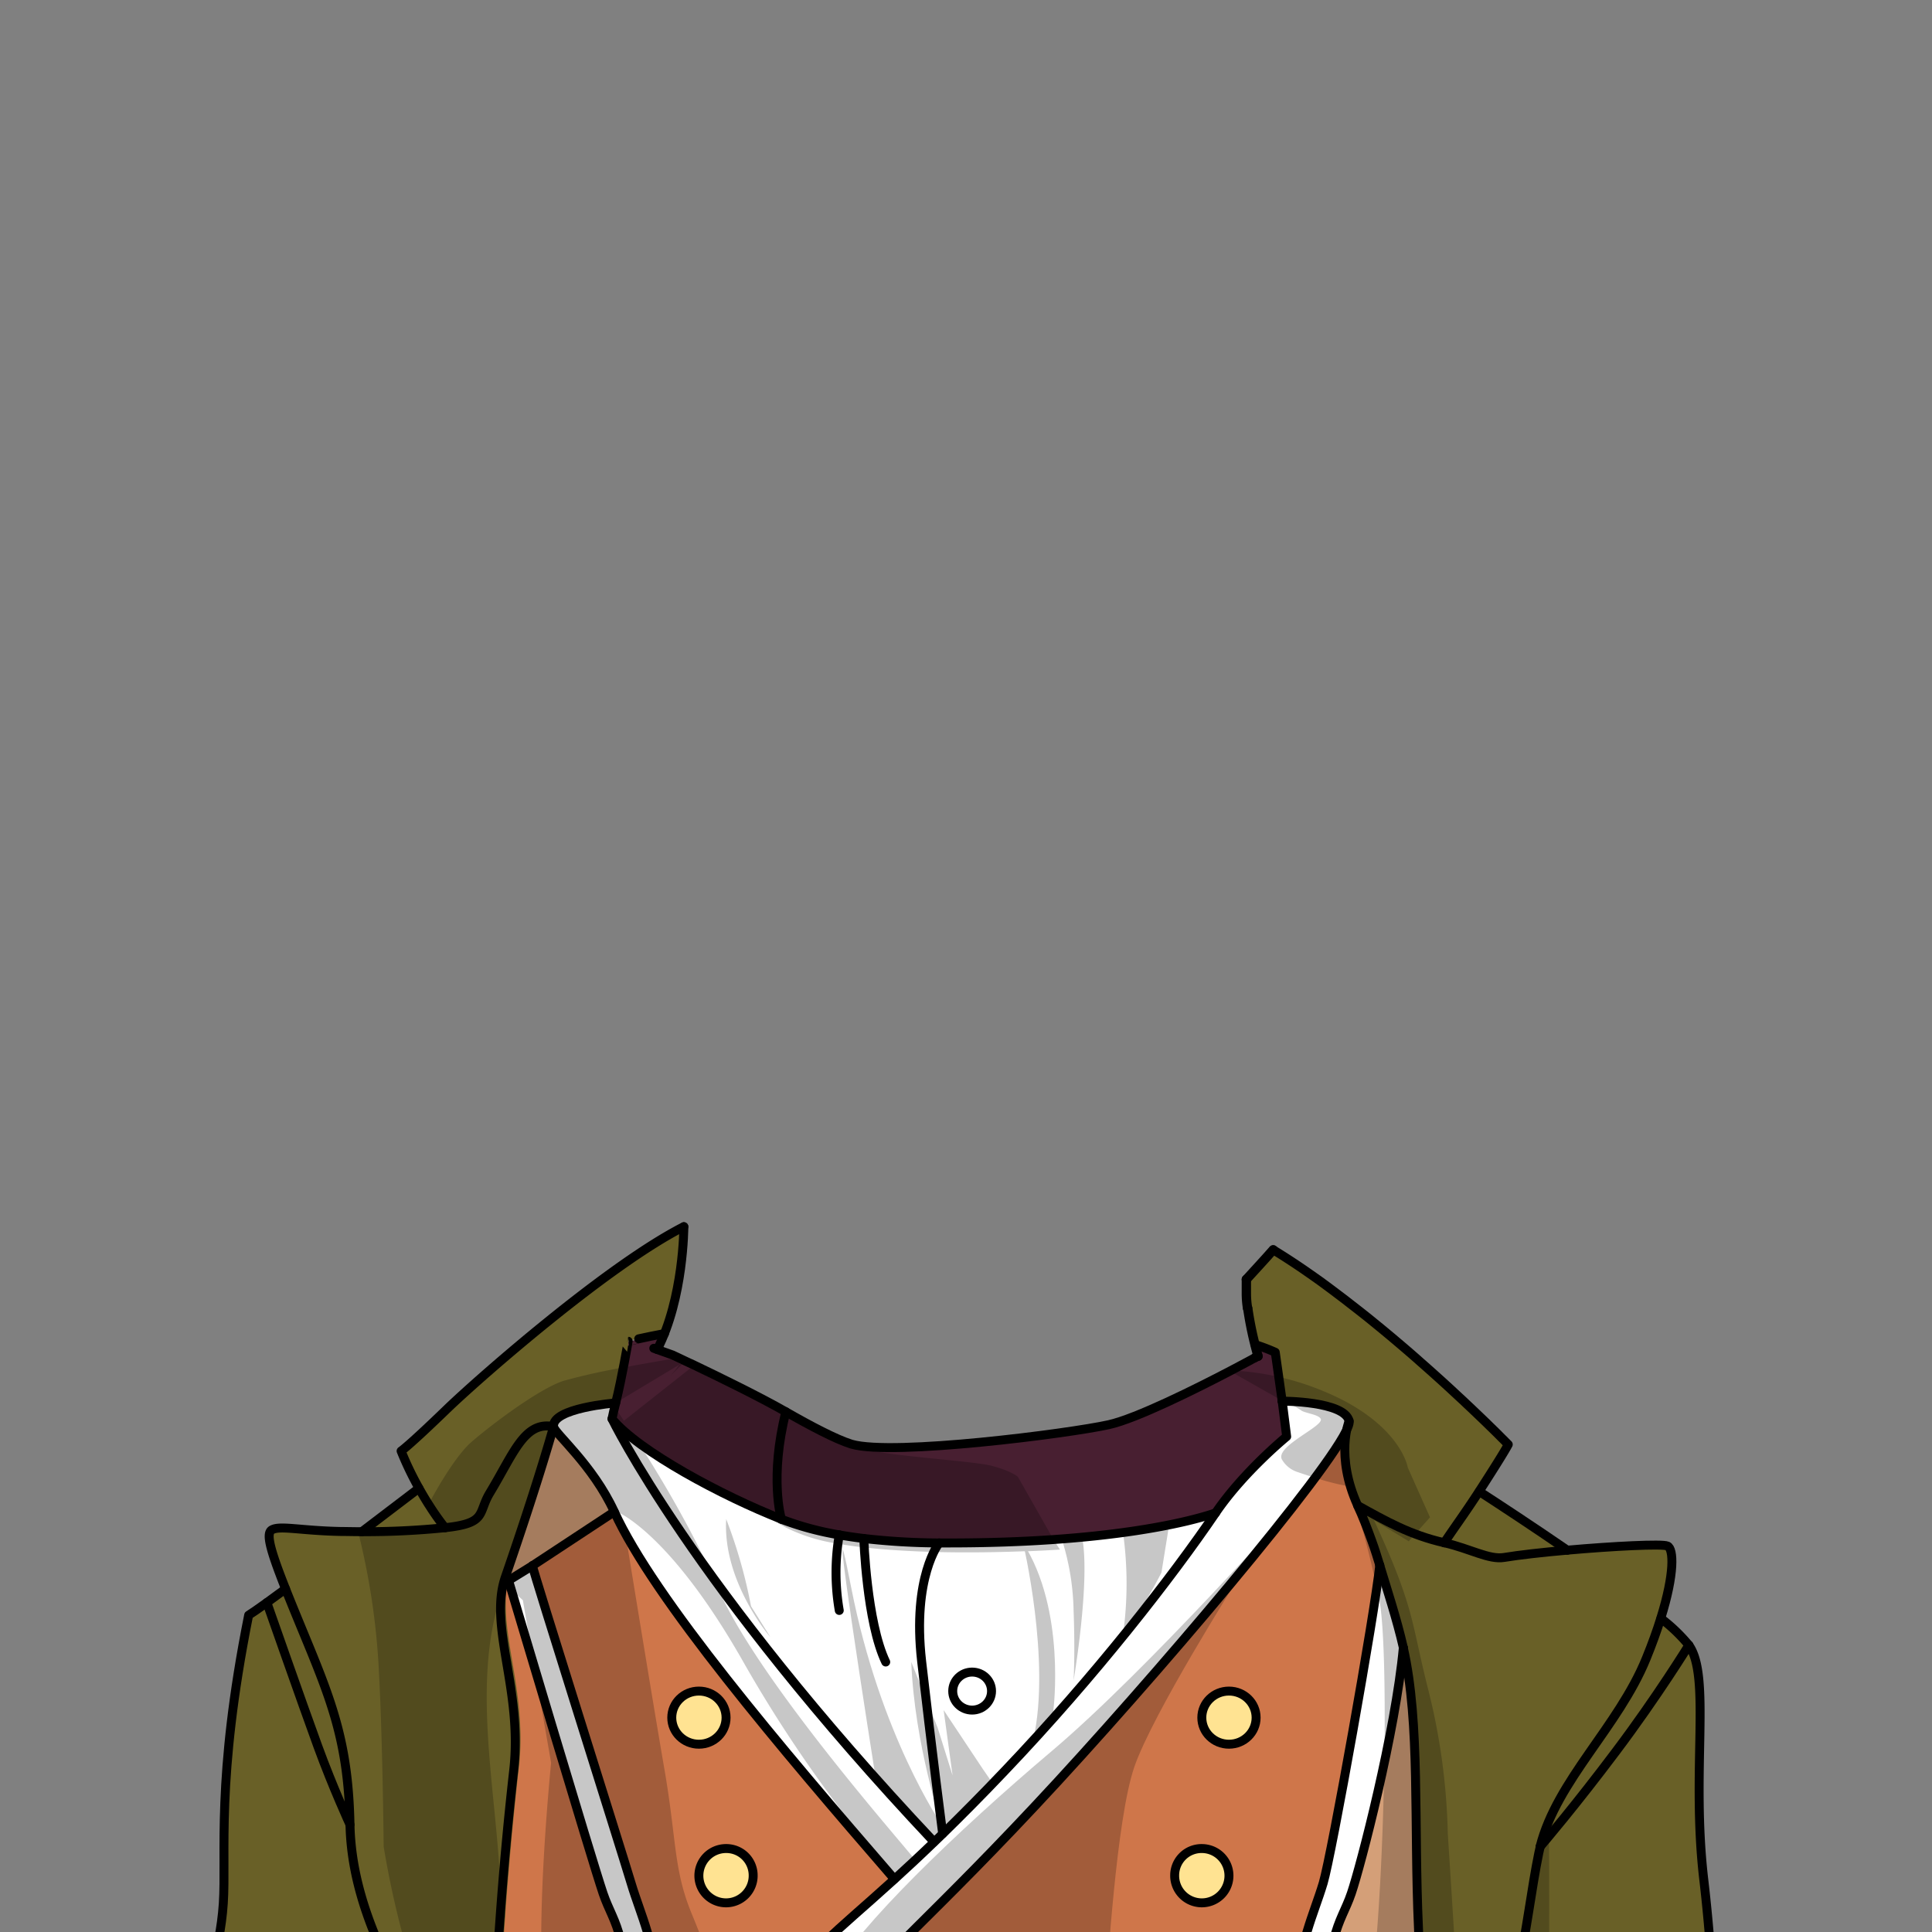 <svg xmlns="http://www.w3.org/2000/svg" viewBox="0 0 432 432">
  <rect x="0" y="0" width="432" height="432" fill="#808080" stroke="none"/>
  <defs>
    <style>.GUNDAN_CAT_OUTFIT_CAT_OUTFIT_29_cls-1{isolation:isolate;}.GUNDAN_CAT_OUTFIT_CAT_OUTFIT_29_cls-2{fill:#cf764a;}.GUNDAN_CAT_OUTFIT_CAT_OUTFIT_29_cls-3{fill:#ffe392;}.GUNDAN_CAT_OUTFIT_CAT_OUTFIT_29_cls-4{fill:#481f31;}.GUNDAN_CAT_OUTFIT_CAT_OUTFIT_29_cls-5{fill:#fff;}.GUNDAN_CAT_OUTFIT_CAT_OUTFIT_29_cls-6{fill:#d49f78;}.GUNDAN_CAT_OUTFIT_CAT_OUTFIT_29_cls-7{fill:#696027;}.GUNDAN_CAT_OUTFIT_CAT_OUTFIT_29_cls-8,.GUNDAN_CAT_OUTFIT_CAT_OUTFIT_29_cls-9{fill:none;stroke:#000;stroke-linecap:round;stroke-linejoin:round;}.GUNDAN_CAT_OUTFIT_CAT_OUTFIT_29_cls-8{stroke-width:2px;}.GUNDAN_CAT_OUTFIT_CAT_OUTFIT_29_cls-9{stroke-width:2.09px;}.GUNDAN_CAT_OUTFIT_CAT_OUTFIT_29_cls-10{opacity:0.22;mix-blend-mode:multiply;}</style>
  </defs>
  <g class="GUNDAN_CAT_OUTFIT_CAT_OUTFIT_29_cls-1">
    <g id="Outfit">
      <path class="GUNDAN_CAT_OUTFIT_CAT_OUTFIT_29_cls-2" d="M274.8,378.13a5.94,5.94,0,1,0,6.07,5.94A6,6,0,0,0,274.8,378.13Zm-6.07,35.21a6.1,6.1,0,0,0-5,2.62,5.88,5.88,0,0,0,0,6.65,6.1,6.1,0,0,0,5,2.62,5.95,5.95,0,1,0,0-11.89Zm-2,31.21a5.95,5.95,0,1,0,6.07,5.95A6,6,0,0,0,266.75,444.55Zm0,32.22a5.94,5.94,0,1,0,6.07,5.94A6,6,0,0,0,266.75,476.77Zm41-129.32c-.33-1-.66-2-1-2.93l-.3-.84c-.07-.21-.15-.41-.22-.61-.38-1-.77-2-1.17-3l-.13-.31c-.12-.31-.25-.61-.38-.91s-.23-.52-.34-.77h0l-.63-1.42c-.2-.45-.4-.89-.57-1.33-.09-.21-.17-.41-.24-.61-.15-.38-.29-.75-.41-1.12-.05-.12-.09-.25-.13-.37l-.12-.37h0c-.15-.48-.29-.95-.41-1.4a0,0,0,0,1,0,0c-.08-.29-.15-.56-.21-.84s-.09-.36-.12-.53-.09-.43-.13-.64,0-.18-.05-.26,0-.2-.05-.3l-.06-.33c0-.19-.07-.37-.09-.55l-.06-.45c0-.24-.06-.47-.08-.69,0-.05,0-.09,0-.14h0c0-.21,0-.42-.05-.63a6.56,6.56,0,0,1,0-.76c0-.38,0-.74,0-1.1,0-.19,0-.39,0-.58a2.71,2.71,0,0,1,0-.29,20.15,20.15,0,0,1,.18-2.23l0-.24a2.93,2.93,0,0,1,.05-.29,1.67,1.67,0,0,1,.05-.31l0-.11a.59.59,0,0,1,0-.13c0-.07,0-.15,0-.21a.13.13,0,0,0,0-.06v0l-.09.18a1.62,1.62,0,0,1-.1.18c-.05.12-.11.24-.18.37h0l-.21.39a1.59,1.59,0,0,0-.13.22s0,.05,0,.08c-.23.41-.5.84-.78,1.31l-.62,1-.35.54-.06.08-.35.53-.16.23-.25.38c-.07.09-.13.19-.19.28l-.16.22c-.19.3-.41.61-.64.92s-.44.63-.68,1c-.35.5-.72,1-1.1,1.53l-.38.51-.59.81c-.07.09-.13.18-.21.27-1.08,1.46-2.26,3-3.52,4.65l-.3.37,0,0h0l0,0h0l-.05.06h0l-.17.23-.09.12-.31.38c-1.64,2.12-3.42,4.36-5.3,6.7-.72.9-1.45,1.81-2.21,2.73-.42.52-.85,1-1.27,1.57-.75.93-1.52,1.86-2.31,2.81l-2,2.42-1.75,2.1c-2.55,3.06-5.2,6.2-7.91,9.37-.22.27-.45.53-.68.8-4,4.64-8,9.34-12.09,14l-1,1.18c-.46.53-.93,1.05-1.4,1.58l-.69.79-.7.78L245.87,388l-2.73,3c-2.26,2.51-4.49,4.95-6.65,7.3-28.08,30.52-42.45,41.77-43.88,46.75s-3.49,52.86-2.23,68.24l.53,3.84H292s0-1-.08-2.7c0-.43,0-.91,0-1.43,0-1.17-.07-2.57-.11-4.14l0-1.07c0-1.11-.06-2.28-.1-3.52l0-1.26c0-.43,0-.86,0-1.3,0-.66,0-1.34-.05-2-.1-3.44-.2-7.18-.3-11.06,0-.56,0-1.12-.05-1.68-.46-17.42-.94-36.87-.94-42a43.29,43.29,0,0,1,1.42-10.79c.19-.76.4-1.5.62-2.23.58-1.95,1.22-3.8,1.85-5.61l.47-1.35c.47-1.34.91-2.65,1.31-4,.05-.17.11-.39.17-.63a.29.29,0,0,1,0-.09c.07-.28.16-.62.24-1l.06-.26c.07-.3.15-.62.22-1s.12-.52.18-.8.09-.42.13-.64.12-.55.18-.84c.27-1.26.56-2.69.87-4.26.11-.53.21-1.07.32-1.62.14-.74.29-1.51.45-2.29.3-1.58.61-3.25.93-5,.57-3,1.17-6.29,1.78-9.64.05-.24.1-.49.14-.73.07-.42.14-.84.22-1.27s.11-.6.16-.9c.27-1.45.52-2.92.79-4.39.46-2.59.91-5.19,1.36-7.74l.42-2.45c.49-2.85,1-5.62,1.39-8.24.15-.87.29-1.73.43-2.56.05-.31.1-.62.14-.93.23-1.37.44-2.68.63-3.92.06-.33.11-.66.16-1s.14-.9.2-1.33.11-.74.16-1.09c0-.14.05-.28.07-.41.06-.39.11-.77.17-1.13.08-.59.16-1.14.23-1.67,0-.17,0-.34.07-.51s0-.07,0-.1a1.13,1.13,0,0,0,0-.18q0-.37.09-.72c.09-.68.16-1.28.21-1.79C308.26,349.12,308,348.26,307.73,347.45Zm-6.05-29.72s-.06.16-.15.46a1.14,1.14,0,0,0-.07.22,11.35,11.35,0,0,0-.31,1.25.3.3,0,0,0,.06-.11c.05-.11.1-.21.13-.3s.08-.19.11-.28a1.34,1.34,0,0,1,.07-.18c0-.08.05-.15.07-.22a1.81,1.81,0,0,0,.08-.34A1.21,1.21,0,0,0,301.68,317.73Z" />
      <path class="GUNDAN_CAT_OUTFIT_CAT_OUTFIT_29_cls-2" d="M164.33,444.55a4.58,4.58,0,0,0-.53,0h-.15a5.58,5.58,0,0,0-.59.09l-.38.1a2.78,2.78,0,0,0-.51.17l-.47.2-.34.17h0l0,0-.36.21a4.54,4.54,0,0,0-.5.36l-.22.2a1.9,1.9,0,0,0-.21.19,1.17,1.17,0,0,0-.19.2c-.09.09-.17.19-.26.29a4.19,4.19,0,0,0-.49.7,2.91,2.91,0,0,0-.17.3,2.4,2.4,0,0,0-.11.23c0,.08-.07.16-.1.23a.31.31,0,0,0-.05.12,2,2,0,0,0-.1.26.56.56,0,0,0,0,.12c0,.11-.06.22-.08.33s0,.11,0,.16l0,.17s0,.07,0,.11a.37.37,0,0,0,0,.11,2.91,2.91,0,0,0,0,.31,5.25,5.25,0,0,0,0,.56,5.85,5.85,0,0,0,1,3.32,6.1,6.1,0,0,0,5,2.62,2.36,2.36,0,0,0,.38,0h0l.4,0a4.62,4.62,0,0,0,.84-.16,4.11,4.11,0,0,0,.46-.15,4,4,0,0,0,.48-.19l.1-.05c.14-.06.28-.14.41-.21a6,6,0,0,0,2-1.85l.06-.08a4.23,4.23,0,0,0,.25-.42,1.09,1.09,0,0,0,.08-.15c0-.07.07-.15.11-.23l0-.08a5.2,5.2,0,0,0,.21-.55c.05-.16.1-.34.14-.51s.07-.41.09-.61a4.49,4.49,0,0,0,0-.64A6,6,0,0,0,164.33,444.55Zm6,37.57a3.65,3.65,0,0,0-.07-.46,1.7,1.7,0,0,0,0-.22,0,0,0,0,0,0,0c0-.12-.06-.25-.09-.37l0-.08s0-.08,0-.12c-.08-.22-.17-.44-.26-.64l0,0a5.76,5.76,0,0,0-.33-.6l-.19-.29a.44.44,0,0,0-.07-.08h0a.17.17,0,0,0-.07-.08,3.25,3.25,0,0,0-.23-.29,5.18,5.18,0,0,0-.84-.78l-.35-.26h0a3.82,3.82,0,0,0-.48-.29h0a5.12,5.12,0,0,0-.53-.25,5.31,5.31,0,0,0-.56-.2,5,5,0,0,0-.69-.17l-.32-.05a6.84,6.84,0,0,0-.79-.05,6.1,6.1,0,0,0-5,2.62,5.87,5.87,0,0,0,0,6.64,6.1,6.1,0,0,0,5,2.62,4.93,4.93,0,0,0,.55,0l.19,0a1.88,1.88,0,0,0,.33-.05l.23,0,.43-.11.11,0,.52-.19a5.87,5.87,0,0,0,1-.55h0l.46-.34c.15-.12.29-.25.43-.38s.21-.21.31-.33l.11-.13.26-.33q.18-.25.33-.51l.14-.27.1-.2a.36.36,0,0,1,0-.09,5.75,5.75,0,0,0,.33-1l.06-.29a1.45,1.45,0,0,0,0-.29,5.63,5.63,0,0,0,0-.59,1.09,1.09,0,0,0,0-.18A5.83,5.83,0,0,0,170.37,482.12Zm-8-68.78a5.95,5.95,0,1,0,6.07,5.94A6,6,0,0,0,162.35,413.34Zm0-29.79s0,0,0,0l0-.23a2.5,2.5,0,0,0-.06-.38c0-.1,0-.19-.07-.29s0-.19-.08-.29a2.34,2.34,0,0,0-.09-.24,1.75,1.75,0,0,0-.12-.32c-.06-.14-.13-.28-.2-.42l0-.1a4.94,4.94,0,0,0-.3-.49,3.64,3.64,0,0,0-.35-.45,5.36,5.36,0,0,0-.4-.43c-.14-.13-.28-.26-.43-.38a5.09,5.09,0,0,0-.47-.34,4.94,4.94,0,0,0-.49-.3,4.45,4.45,0,0,0-.54-.25,4.09,4.09,0,0,0-.49-.18c-.23-.07-.46-.13-.7-.18s-.27-.05-.41-.06a6.33,6.33,0,0,0-.76-.05,6.1,6.1,0,0,0-5,2.62,5.85,5.85,0,0,0-1,3.32,6.08,6.08,0,0,0,0,.61c0,.18.05.37.08.55,0,0,0,0,0,.08a1.6,1.6,0,0,0,.05.21l.06.21a1,1,0,0,0,.08.25,1.09,1.09,0,0,0,.1.25,2.88,2.88,0,0,0,.13.31,4.18,4.18,0,0,0,.38.68,2.82,2.82,0,0,0,.21.31,4.85,4.85,0,0,0,.63.74,5.92,5.92,0,0,0,.9.72,3.58,3.58,0,0,0,.42.25,3.45,3.45,0,0,0,.61.3,2.09,2.09,0,0,0,.35.13l.15,0a1.58,1.58,0,0,0,.31.09.61.61,0,0,0,.18.05l.18,0a5.79,5.79,0,0,0,1.19.12,6.13,6.13,0,0,0,4.29-1.74,5.84,5.84,0,0,0,1.78-4.2A4.53,4.53,0,0,0,162.32,383.55Zm37.43,36.37-.22-.26-.21-.24c-3.78-4.36-7.61-8.8-11.42-13.26-2-2.34-4-4.69-6-7-.42-.49-.84-1-1.25-1.48q-2.37-2.79-4.68-5.58c-2.93-3.52-5.8-7-8.57-10.46q-1.4-1.73-2.75-3.43l-.06-.07,0,0-1.35-1.7c-.9-1.13-1.79-2.26-2.65-3.38l-.26-.33c-.7-.89-1.38-1.78-2.05-2.65l-1.5-2-1.23-1.63c-.41-.54-.81-1.07-1.2-1.61-.64-.85-1.26-1.7-1.87-2.54-.31-.41-.61-.83-.91-1.25l-.88-1.24-.39-.53c-.46-.64-.91-1.28-1.35-1.91l-.64-.95c-.23-.32-.45-.64-.66-.95s-.44-.63-.64-.94-.39-.57-.57-.85l-.71-1.05c-.51-.77-1-1.53-1.48-2.28-.34-.53-.67-1.05-1-1.57s-.65-1.05-1-1.57-.63-1-.92-1.54c-.89-1.51-1.7-3-2.43-4.38h0v0l-.41-.79c-.13-.27-.27-.54-.4-.8l-.39-.8-.36-.78h0l-18.26,12h0c0,.17.57,2,1.48,5,.09.28.18.58.27.88.48,1.52,1,3.3,1.63,5.26.12.4.25.8.37,1.21s.26.82.39,1.24.26.85.4,1.29.28.87.41,1.32.29.9.43,1.36c.21.69.43,1.39.65,2.1l.45,1.44.92,2.95c.24.75.47,1.5.71,2.26s.47,1.53.72,2.31.49,1.55.73,2.33c.57,1.82,1.15,3.66,1.72,5.5.25.78.5,1.57.74,2.35.17.53.33,1.05.49,1.57.25.78.49,1.56.73,2.33l.24.77c.25.78.49,1.54.72,2.3l.24.76c.16.5.31,1,.47,1.5l1.8,5.76c.15.46.29.91.43,1.36l.21.67c.14.45.28.88.41,1.32.94,3,1.78,5.71,2.48,7.94.25.8.48,1.54.68,2.2.09.27.17.53.24.77s.07.25.11.36c.15.47.28.89.39,1.27.06.18.11.36.16.52a1.55,1.55,0,0,0,.07.23l.18.58c.26.87.54,1.75.84,2.63l.92,2.68c.48,1.36,1,2.74,1.41,4.17a46.21,46.21,0,0,1,2.5,14.46c0,9.79-1.79,72.17-1.79,72.17h33.3s0-.14,0-.42l.07-3.42s0-2.92,0-7.58h0c0-5.63,0-13.79,0-22.41,0-2.2,0-4.44,0-6.67,0-6.09.1-12.15.21-17.47,0-.85,0-1.67.06-2.48,0-1.25.06-2.46.1-3.6l0-.78c0-.25,0-.49,0-.73,0-.6,0-1.19.07-1.75l0-.76q0-.58.06-1.14c0-.18,0-.36,0-.54s0-.52.05-.77c.06-.93.12-1.75.19-2.44,0-.19,0-.37.06-.53s.06-.5.09-.71c1-6.62,6.32-9.83,20.6-22.81h0A2.61,2.61,0,0,1,199.75,419.92Z" />
      <path class="GUNDAN_CAT_OUTFIT_CAT_OUTFIT_29_cls-3" d="M274.8,378.13a5.94,5.94,0,1,0,6.06,5.94A6,6,0,0,0,274.8,378.13Z" />
      <path class="GUNDAN_CAT_OUTFIT_CAT_OUTFIT_29_cls-3" d="M268.73,413.34a5.95,5.95,0,1,0,6.07,5.94A6,6,0,0,0,268.73,413.34Z" />
      <path class="GUNDAN_CAT_OUTFIT_CAT_OUTFIT_29_cls-3" d="M168.41,419.28a6.07,6.07,0,1,0-6.06,6A6,6,0,0,0,168.41,419.28Z" />
      <ellipse class="GUNDAN_CAT_OUTFIT_CAT_OUTFIT_29_cls-3" cx="156.28" cy="384.07" rx="6.07" ry="5.94" />
      <ellipse class="GUNDAN_CAT_OUTFIT_CAT_OUTFIT_29_cls-3" cx="217.37" cy="378.13" rx="4.34" ry="4.25" />
      <path class="GUNDAN_CAT_OUTFIT_CAT_OUTFIT_29_cls-4" d="M287.68,321.22s-9.62,7.85-15.88,17.07l-1,.34-.6.18-.15.05-.66.19c-2,.58-4.6,1.24-7.94,1.91-.73.15-1.48.3-2.28.44l-1.21.22c-1.23.22-2.55.44-3.94.65l-1.07.16-1.82.25-1.05.14L249,343l-.89.11-1.33.16c-1.52.17-3.11.34-4.77.5h0l-4.28.36-2,.14h0c-1.1.08-2.22.16-3.38.22l-1.75.1-1.8.09-2.75.11c-.88,0-1.77.07-2.68.09l-2.53.07c-2.07,0-4.23.08-6.44.09H210a153.36,153.36,0,0,1-16.86-1q-2.9-.35-5.49-.81a67.77,67.77,0,0,1-12.94-3.5h0c-1.66-.65-3.42-1.39-5.24-2.18l-1.25-.56c-.52-.23-1-.46-1.55-.71s-.79-.36-1.18-.55c-.9-.42-1.81-.85-2.71-1.3l-.07,0c-3.72-1.82-7.46-3.82-10.94-5.86l-1.14-.68c-.95-.56-1.87-1.13-2.77-1.7l0,0-1.06-.69-1.16-.77c-.38-.26-.76-.51-1.12-.77l-1.07-.77-.73-.54c-.28-.2-.55-.4-.8-.61l-.06-.05c-.78-.59-1.49-1.18-2.16-1.77l-.17-.15c-.48-.43-.92-.84-1.33-1.25a1.14,1.14,0,0,0-.11-.11q-.28-.28-.54-.57l-.15-.16c-.13-.14-.24-.28-.36-.42s-.12-.13-.17-.2c0-.24.1-.49.16-.76.12-.54.26-1.15.41-1.8.08-.32.17-.66.25-1,.39-1.54.77-3.26,1.12-4.95l.21-1,.18-.92.21-1c.1-.57.2-1.12.3-1.64l.09-.49c.07-.32.12-.62.18-.91s0-.29.07-.42c.27-1.48.43-2.44.43-2.44.32-.08,2.62-.65,6.9-1.46,0,.12-.08.24-.13.36-.37,1-.72,1.93-1,2.68l4.2,1.5,1.34.63h0c2.28-.39,2.33,1.11,2.33,1.11l-.82-.39,2,.93.27-.21,4,2.14,10.4,5.1s14,7.77,20.53,10.65c9.24,2.64,48.62-2.41,57.46-4.38,6.21-1.38,19.57-8.06,27.11-12l-.23-.14h.48c3.17-1.66,5.25-2.8,5.25-2.8l.91.1c-.31-1.09-.58-2.12-.82-3.09.89.29,1.65.56,2.26.8l.52.19,1.42.58.09,0,.24.11.78,5.51.77,5.42Z" />
      <path class="GUNDAN_CAT_OUTFIT_CAT_OUTFIT_29_cls-5" d="M217.37,373.88a4.25,4.25,0,1,0,4.34,4.25A4.29,4.29,0,0,0,217.37,373.88Zm53.42-35.25c-.16.05-.34.11-.51.15-.5.16-1.06.32-1.67.49l-.05,0-.23.06h0l-.24.07-1,.26-.17.05h0l-1,.24-.06,0-.47.11-.23,0-.25.06c-.39.09-.79.19-1.21.27a.59.59,0,0,1-.19,0l-.38.08c-.45.1-.91.2-1.4.29a1.67,1.67,0,0,1-.29.06c-.72.15-1.48.3-2.28.44l-1.2.22c-.93.16-1.9.33-2.92.49l-.23,0-.8.13c-.93.14-1.89.28-2.88.41-1.19.16-2.42.32-3.7.47l-.64.08c-1.53.17-3.13.34-4.8.5h0c-1.38.12-2.81.25-4.29.36l-2,.14h0c-1.1.08-2.23.16-3.38.22l-1.76.1-1.8.09-1,0-1,0-2.06.08-1.35,0-2.54.07-.94,0-1,0h-.62L216,345h-6a153.36,153.36,0,0,1-16.86-1q-2.9-.35-5.49-.81l-1.87-.35-1.79-.38a62.44,62.44,0,0,1-9.28-2.77h0l-.73-.29-.52-.21h0l-.18-.08c-1.08-.43-2.19-.9-3.33-1.4-.56-.24-1.13-.49-1.7-.76h0c-1.75-.78-3.54-1.62-5.34-2.5l-.11-.06-.07,0c-2.79-1.37-5.59-2.83-8.28-4.34l-.42-.24c-1.16-.64-2.29-1.3-3.38-2l-.15-.09-.77-.47a.57.57,0,0,1-.13-.08,3.87,3.87,0,0,1-.34-.21h0l-.17-.11h0c-.2-.12-.4-.24-.59-.37l0,0h0l-.43-.27-.06,0-.05,0,0,0c-.68-.43-1.33-.86-2-1.29l-.13-.09-.12-.08-.11-.08-.21-.14-.15-.1-.42-.29q-1.06-.74-2-1.47h0l-.4-.29a2.11,2.11,0,0,1-.23-.19L142,322l-.12-.1-.07-.05,0,0h0c-.54-.42-1.05-.83-1.53-1.24l-.36-.32-.05,0-.1-.08-.17-.15-.69-.63-.11-.11-.13-.13h0l-.39-.38-.07-.07,0,0-.27-.29h0l-.13-.13-.08-.09-.05,0-.14-.16-.12-.13-.05-.06,0,0-.18-.21a1.34,1.34,0,0,1-.11-.14s0,0,0,0l.15.32,0,.09.12.24.06.12.09.18.29.56,0,0c.07.15.16.3.25.47l.61,1.13,0,.05.34.6c0,.11.11.21.17.32l.19.33h0l.38.69c.15.24.29.49.43.75l.2.34.43.76.1.16.22.38.52.89c.4.69.84,1.42,1.31,2.19l1.12,1.86c.91,1.47,1.91,3.07,3,4.78l.21.32c.34.54.7,1.09,1.06,1.65l.19.27c1.12,1.73,2.33,3.56,3.65,5.49l2.7,3.93.15.21,1,1.44c.66.93,1.32,1.87,2,2.84l.73,1,.75,1s0,0,0,0h0c1.08,1.49,2.21,3,3.38,4.62.13.16.25.33.38.5l1.32,1.77.65.85c.21.28.43.58.66.87l1.12,1.47,1,1.23q3.49,4.56,7.48,9.49l2,2.47,2.12,2.58,2.15,2.59.49.6,1.09,1.29,1.42,1.68,1.45,1.71.29.33q1.88,2.2,3.86,4.49l.2.22,2,2.23,1.36,1.55,3.08,3.46L198,400q1.44,1.61,2.92,3.22c.48.54,1,1.08,1.49,1.63l1.51,1.64,1.22,1.32c.81.88,1.64,1.77,2.48,2.66l1.26,1.34,1.25-1.2.66-.64c1.54-1.49,3.14-3.07,4.82-4.75,1.12-1.12,2.26-2.28,3.44-3.48l3.22-3.31,2.32-2.42c2.25-2.36,4.47-4.74,6.64-7.11l.72-.79c1.63-1.79,3.24-3.58,4.81-5.36l.38-.43c2.93-3.31,5.76-6.61,8.47-9.84l1.16-1.39q2-2.37,3.85-4.67l.64-.78.89-1.11,1.5-1.87q2.84-3.56,5.42-6.91l.24-.31,0-.05.88-1.15,1.71-2.25.89-1.18c2.34-3.14,4.48-6.09,6.4-8.82l.68-1,1.42-2.07,0,0,.46-.68Z" />
      <path class="GUNDAN_CAT_OUTFIT_CAT_OUTFIT_29_cls-5" d="M286.7,313.3l1,7.92s-9.62,7.85-15.89,17.07c-9.67,14.25-27,36.54-47.2,57.75-5.13,5.37-9.71,10-13.8,14l-1.91,1.84c-54.11-57.41-72-94.58-72-94.58.18-.95.47-2.19.82-3.56,0,0-14.36,1.12-13.89,5.31.16,1.44,8.75,8.5,13.57,19,8.9,19.44,37.11,52.68,62.62,82.14-14.28,13-19.61,16.19-20.6,22.81-1.44,9.55-1,70.37-1,70.37l-.09,3.84h12.58l-.53-3.84c-1.26-15.38.79-63.26,2.22-68.24s15.81-16.23,43.89-46.75,66.26-76.18,65.18-80.64S286.7,313.3,286.7,313.3Z" />
      <path class="GUNDAN_CAT_OUTFIT_CAT_OUTFIT_29_cls-5" d="M308.52,350c-1.13,10.78-10.77,64.81-12.65,71.07-2.1,7-5.67,14.15-5.67,23.94S292,517.2,292,517.2h6.43s-.35-31.45-1.43-58.36,2.68-28.14,5.18-35.48c2.09-6.13,9.89-36.12,11.63-54.94h0C312.37,362.12,309.89,354.59,308.52,350Z" />
      <path class="GUNDAN_CAT_OUTFIT_CAT_OUTFIT_29_cls-5" d="M119.08,350.08l-5.37,3.32s18.64,62.62,21.15,70,6.24,8.56,5.18,35.48-1.43,58.36-1.43,58.36H145s1.79-62.38,1.79-72.17-3.58-16.95-5.67-23.94S119.2,351.12,119.08,350.08Z" />
      <path class="GUNDAN_CAT_OUTFIT_CAT_OUTFIT_29_cls-6" d="M137.35,338l-18.27,12h0l-5.37,3.32-.7-.8c7.82-22.54,10.77-33.59,10.77-33.59C123.94,320.45,132.53,327.51,137.35,338Z" />
      <path class="GUNDAN_CAT_OUTFIT_CAT_OUTFIT_29_cls-6" d="M317.18,431.22c-1.08-23.63.43-45.92-3.39-62.8-1.74,18.82-9.54,48.81-11.63,54.94-2.5,7.34-6.25,8.56-5.18,35.48s1.43,58.36,1.43,58.36h15V510C310.52,490.18,318.84,467.57,317.18,431.22Z" />
      <path class="GUNDAN_CAT_OUTFIT_CAT_OUTFIT_29_cls-2" d="M113.71,353.4l-.7-.8c-3.83,11,3.89,25.24,1.86,43.21-5.47,48.38-5.93,92-3.81,113.11.63,4.36,1,7.12,1,7.12v1.16h26.6s.35-31.45,1.43-58.36-2.69-28.14-5.18-35.48S113.71,353.4,113.71,353.4Z" />
      <path class="GUNDAN_CAT_OUTFIT_CAT_OUTFIT_29_cls-7" d="M152.94,274.71q.06,1.56,0,3s0,0,0,.06c0,.5-.06,1-.1,1.46a37.13,37.13,0,0,1-.64,4.34c0,.18-.09.36-.13.54l0,.1c-.35,1.56-.77,3.09-1.27,4.61a.07.07,0,0,0,0,0l-.89,2.61a0,0,0,0,0,0,0c-.28.76-.05,1.66-.34,2.44-.21.58-.17.85-.39,1.44s-.13,1.29-.34,1.9c0,0-.07.51-.08.54-.08.22-1.16.05-1.24.28s-.06.2-.1.3h0l-1.19.23-.39.08-.73.14-.45.09-.84.18-1.08.23-.91.2-.32.07-.38.09-.14,0h0l-.05,0-.14,0-.25.06a.16.16,0,0,1,0,0,.11.11,0,0,1,0,.05c0,.07,0,.19-.05.34s0,.08,0,.12a.43.43,0,0,0,0,.11l0,.15c0,.13,0,.27-.07.42s0,.08,0,.12a.24.24,0,0,1,0,.08.08.08,0,0,1,0,0v.05a.54.54,0,0,1,0,.1.17.17,0,0,1,0,.07q0,.17-.06.36s0,.07,0,.1a2.5,2.5,0,0,0-.05.29c0,.12-.05.25-.07.38s0,.15,0,.23l-.06.34c0,.06,0,.12,0,.18a4.63,4.63,0,0,1-.09.49.13.13,0,0,1,0,.06.59.59,0,0,0,0,.14h0a.68.68,0,0,1,0,.19,2,2,0,0,0,0,.24c-.07.37-.14.74-.22,1.13a.19.19,0,0,0,0,.08,1.84,1.84,0,0,0,0,.25,2.38,2.38,0,0,0-.05.26c0,.17-.08.35-.11.52s-.13.61-.18.92-.14.66-.2,1c-.11.52-.22,1-.34,1.56s-.18.78-.26,1.16c-.18.77-.35,1.52-.53,2.23h-.17l-.23,0-.51.05-.24,0h0l-.48.05-.18,0h-.1l-.27,0-.4.05-.62.08-.23,0-.35.05-.36,0-.16,0-1.11.2c-.46.08-.93.17-1.4.28h0l-1.39.34h0l-.21.06h-.11a1.81,1.81,0,0,1-.31.09l-.33.11-.59.18-.17.06h0a.81.81,0,0,0-.25.08,11.29,11.29,0,0,0-1.21.5l-.36.18h0l-.42.24-.32.2-.08.06-.29.23a3.47,3.47,0,0,0-.61.68,2.44,2.44,0,0,0-.14.28l0,0a1.6,1.6,0,0,0-.1.31h0a1.27,1.27,0,0,0,0,.34h0a1.34,1.34,0,0,0,0,.2h0s0,0,0,.06a.13.13,0,0,1,0,.06s0,0,0,0,0,.11,0,.19,0,.19-.09.31,0,.15-.07.24-.09.35-.15.56l-.09.3,0,.1c0,.11-.06.23-.1.35s0,0,0,0l-.09.31c-.07.22-.14.47-.21.73-.13.44-.27.91-.43,1.43,0,.05,0,.1,0,.16-.13.43-.27.9-.41,1.39-.67,2.2-1.53,5-2.61,8.34,0,.09-.05.18-.09.27l-.15.48c0,.16-.09.33-.15.49q-1.2,3.71-2.73,8.29c-.17.52-.35,1-.53,1.57l-.17.51-1.11,3.28a.05.05,0,0,0,0,0c-.13.37-.25.74-.38,1.12-.06.16-.12.33-.17.49s-.09.27-.14.4l-.09.27s0,0,0,.06a.42.42,0,0,1,0,.1l-.27.77c-.11.29-.21.58-.31.88s-.17.51-.24.77a.16.16,0,0,0,0,.09,17.65,17.65,0,0,0-.49,2.18h0s0,0,0,.05,0,.28-.07.42,0,0,0,.06,0,.23,0,.35,0,.09,0,.13a1.6,1.6,0,0,0,0,.3c0,.28-.06.55-.07.82a.34.34,0,0,0,0,.1c0,.28,0,.56,0,.84s0,.29,0,.44,0,.4,0,.59c0,9.83,4.56,21.76,2.94,36.06-.08.75-.17,1.5-.25,2.24l-.24,2.23c-.39,3.63-.75,7.23-1.09,10.78-.07.71-.13,1.42-.19,2.13,0,.41-.08.82-.11,1.22-.09.91-.17,1.82-.24,2.72-.06.64-.11,1.28-.16,1.91s-.09,1-.14,1.56c0,.36-.06.71-.08,1.07-.2,2.36-.38,4.71-.54,7a.41.41,0,0,1,0,.11c0,.33,0,.67-.07,1-.14,1.88-.26,3.74-.38,5.59,0,.75-.09,1.5-.13,2.25l0,.41q-.37,6-.62,11.74c-.06,1.27-.11,2.52-.16,3.76,0,.89-.08,1.78-.11,2.65s0,1.54-.08,2.3,0,1.61-.07,2.41l0,.83,0,1.35q0,1.29-.06,2.55c0,.78,0,1.55,0,2.32-.12,6.08-.14,11.79-.08,17,0,.32,0,.63,0,.94q0,3.42.14,6.56,0,.9.06,1.77c0,.66,0,1.3.07,1.94v.12q.17,3.58.37,6.74.11,1.52.21,2.91c.09,1,.18,2,.27,2.92.26,2.78.59,5.17,1,7.12v1.16H40.42s3.58-17.3,3.22-24.64-1.79-22.19-1.79-22.19v0s0-.14,0-.28a1.37,1.37,0,0,1,0-.23c0-.26-.09-.61-.14-1l-.06-.5c0-.33-.07-.68-.11-1.06,0-.19,0-.39-.05-.59,0-.61-.08-1.26-.11-2v0a39.21,39.21,0,0,1,.14-5c.08-.81.19-1.64.34-2.46a22.41,22.41,0,0,1,.58-2.42q.18-.6.39-1.17c1.51-4,3.37-8.92,4.83-14.38a70.65,70.65,0,0,0,2.19-11.61c.07-.68.12-1.36.17-2.05s.08-1.52.1-2.33c.15-4.59,0-10.94.17-18.48,0-.1,0-.21,0-.32.27-12.16,1.29-27.37,5.39-43.27.77-.47,2.2-1.46,4.08-2.81l3-2.22,1.13-.83h0c-1.07-2.7-1.9-4.93-2.51-6.73-.17-.52-.32-1-.46-1.44h0c-.13-.45-.24-.86-.34-1.24-.55-2.18-.47-3.35.22-3.76,1.79-1.05,6.43.17,15.35.35l2.75,0h2l.06-.05L82.86,341c1.48-1.12,2.91-2.2,4.23-3.22l1.49-1.14.9-.68.34-.26,1.44-1.1c.38-.29.75-.56,1.09-.83l.5-.38.29-.22.53-.41h0a71.29,71.29,0,0,1-4-8.33s1.62-1.05,10-9.15l.76-.73c8.17-7.74,34-30.25,50.69-39.35q.9-.5,1.77-.93l.22.13Z" />
      <path class="GUNDAN_CAT_OUTFIT_CAT_OUTFIT_29_cls-7" d="M313.38,517.2V510c-2.86-19.8,5.47-42.41,3.8-78.76-1.08-23.63.43-45.92-3.39-62.8h0c-1.42-6.29-3.9-13.82-5.27-18.39-.26-.9-.53-1.76-.79-2.57-.33-1-.66-2-1-2.93-.1-.28-.19-.56-.3-.84s-.14-.41-.22-.61l-.09-.24c-.08-.24-.17-.47-.26-.7-.2-.52-.39-1-.61-1.54-.33-.86-.69-1.7-1.06-2.52-.2-.48-.42-1-.63-1.43a35.42,35.42,0,0,1-1.47-3.8h0c-.09-.3-.19-.59-.27-.88s-.08-.31-.13-.46,0,0,0-.06,0,0,0,0c-.19-.69-.34-1.36-.46-2,0-.09,0-.18-.05-.26s0-.2-.05-.3c-.06-.34-.13-.68-.17-1,0-.11,0-.21,0-.32s-.06-.48-.08-.71c0,0,0-.08,0-.12,0-.21,0-.43-.05-.64s0-.51,0-.76c0-.59,0-1.15,0-1.68,0-.1,0-.19,0-.29,0-.43,0-.84.07-1.22,0-.22,0-.42.06-.62s0-.26.05-.39,0-.33.07-.48a3.26,3.26,0,0,1,.09-.47.59.59,0,0,1,0-.13c0-.07,0-.15,0-.21s0-.06,0-.08v0s0,0,0,0,0-.14,0-.2a1.74,1.74,0,0,1,.05-.22l.13-.54c.18-.63.31-1,.31-1a2.67,2.67,0,0,0-.13-.4c-.07-.13-.13-.25-.21-.37a1.86,1.86,0,0,0-.21-.28.53.53,0,0,0-.1-.12,2.47,2.47,0,0,0-.28-.28c-.12-.11-.25-.21-.38-.31a4.49,4.49,0,0,0-.65-.4c-.15-.09-.31-.17-.47-.25s-.32-.15-.49-.21l-.24-.1-.71-.26c-.4-.13-.81-.25-1.24-.36a36.51,36.51,0,0,0-5.25-.85l-.45,0c-2.28-.2-4-.2-4.16-.2h0l-.76-5.42-.79-5.51-.24-.11,0,0-.05,0c-.44-.19-1.3-.55-2.64-1q-.69-.26-1.56-.54a78,78,0,0,1-1.61-8.11l.09,0,0-.14a23,23,0,0,1-.35-3.4c0-.19,0-.37,0-.55s0-.48,0-.73c0-.54,0-1.09,0-1.62,1.65-1.82,4.25-4.67,6-6.62,2.27,1.38,4.56,2.87,6.85,4.44.65.44,1.29.89,1.94,1.35l1.68,1.19c1,.73,2,1.47,3,2.22l2.72,2.06c1.26,1,2.51,1.94,3.74,2.92.78.62,1.55,1.23,2.31,1.85l.13.11,1.66,1.35,1.59,1.32c.74.61,1.47,1.23,2.19,1.84q2.18,1.84,4.23,3.64l1,.89c1.73,1.51,3.38,3,4.93,4.4l1.66,1.52,1.69,1.57,1.6,1.49c.65.6,1.26,1.18,1.85,1.75l.79.75.74.71c.79.75,1.51,1.45,2.16,2.09l.72.7c.68.66,1.26,1.24,1.75,1.74l.34.34c.29.27.53.52.72.72l.17.17.21.21a1.13,1.13,0,0,1,.11.11l.08.08c-.74,1.44-3.46,5.76-6.53,10.51,4.36,2.83,11.91,7.78,19.72,13.14,10.24-.91,21.23-1.46,22.4-.93,1.41.64,1.63,6.15-1.5,16.17a36.82,36.82,0,0,1,6.26,6c5,7,.47,28,3.33,52.42s1.43,34.25,6.9,42.41,5.23,21,5.23,21,5,23.92,5.86,26.16l-.38.17.48,7.22Z" />
      <path class="GUNDAN_CAT_OUTFIT_CAT_OUTFIT_29_cls-8" d="M178.33,517.2l.09-3.84s-.49-60.82,1-70.37c1-6.62,6.32-9.83,20.6-22.81,2.65-2.41,5.61-5.16,8.91-8.34l1.91-1.84c4.09-4,8.67-8.59,13.8-14,20.22-21.21,37.53-43.5,47.2-57.75" />
      <path class="GUNDAN_CAT_OUTFIT_CAT_OUTFIT_29_cls-8" d="M286.7,313.3l-1.55-10.93a42,42,0,0,0-4.53-1.72" />
      <path class="GUNDAN_CAT_OUTFIT_CAT_OUTFIT_29_cls-8" d="M148.58,298.19c-4.53.85-8.13,1.71-8.12,1.71s-1.37,8.1-2.79,13.8c-.35,1.37-.63,2.61-.82,3.56,5.93,7.23,24.76,17.28,37.87,22.42" />
      <path class="GUNDAN_CAT_OUTFIT_CAT_OUTFIT_29_cls-8" d="M286.7,313.3l1,7.92s-9.62,7.85-15.89,17.07c-6,2.07-24.42,6.72-59.7,6.72H210a153.36,153.36,0,0,1-16.86-1c-1.94-.23-3.76-.5-5.49-.81a67.36,67.36,0,0,1-12.94-3.5" />
      <path class="GUNDAN_CAT_OUTFIT_CAT_OUTFIT_29_cls-8" d="M190.91,517.2l-.53-3.84c-1.26-15.38.79-63.26,2.22-68.24s15.81-16.23,43.89-46.75,66.26-76.18,65.18-80.64-15-4.43-15-4.43" />
      <path class="GUNDAN_CAT_OUTFIT_CAT_OUTFIT_29_cls-8" d="M136.85,317.26s17.92,37.17,72,94.58" />
      <path class="GUNDAN_CAT_OUTFIT_CAT_OUTFIT_29_cls-8" d="M137.67,313.7s-14.36,1.12-13.89,5.31c.16,1.44,8.75,8.5,13.57,19,8.9,19.44,37.11,52.68,62.62,82.14" />
      <path class="GUNDAN_CAT_OUTFIT_CAT_OUTFIT_29_cls-8" d="M301.67,317.73s-3.15,7.79,1.91,18.91" />
      <path class="GUNDAN_CAT_OUTFIT_CAT_OUTFIT_29_cls-8" d="M313.79,368.41c-1.42-6.29-3.9-13.82-5.27-18.39" />
      <path class="GUNDAN_CAT_OUTFIT_CAT_OUTFIT_29_cls-8" d="M344.4,412.91c-.12.47-.22.94-.32,1.42-3.21,15.5-4.52,40-15.24,48.7s-15.46,47-15.46,47c-2.86-19.8,5.46-42.41,3.8-78.76-1.08-23.63.43-45.92-3.39-62.8" />
      <path class="GUNDAN_CAT_OUTFIT_CAT_OUTFIT_29_cls-8" d="M308.52,350c-.27-.9-.53-1.76-.8-2.57-.32-1-.65-2-1-2.93-1-2.76-2-5.4-3.17-7.88,6.4,3.56,11.81,6.61,19.39,8.34,5.75,1.31,10,3.85,13.37,3.29s8.69-1.15,14.14-1.63c10.25-.91,21.24-1.46,22.4-.93,1.41.64,1.64,6.15-1.5,16.17-.83,2.68-1.9,5.67-3.26,9-6.22,15.24-19.94,27.2-23.71,42" />
      <path class="GUNDAN_CAT_OUTFIT_CAT_OUTFIT_29_cls-8" d="M152.91,274.29q-.87.43-1.77.93c-16.65,9.1-42.52,31.61-50.69,39.35l-.76.73c-8.38,8.1-10,9.15-10,9.15a71.29,71.29,0,0,0,4,8.33c.63,1.13,1.33,2.32,2.1,3.54a1.28,1.28,0,0,0,.14.21,59,59,0,0,0,3.58,5.08" />
      <path class="GUNDAN_CAT_OUTFIT_CAT_OUTFIT_29_cls-8" d="M284.69,279.46c2.27,1.38,4.56,2.87,6.85,4.44l1.94,1.35,1.68,1.19c1,.73,2,1.47,3,2.22l2.72,2.06c1.26,1,2.51,1.94,3.74,2.92.78.61,1.55,1.23,2.31,1.85l.13.11,1.66,1.35,1.59,1.32c.74.61,1.47,1.23,2.19,1.84q2.18,1.84,4.23,3.64l1,.89c1.73,1.51,3.38,3,4.93,4.4l1.66,1.52,1.69,1.57c.55.51,1.09,1,1.6,1.49s1.26,1.18,1.85,1.75l.79.75.74.71c.79.75,1.51,1.45,2.16,2.09l.72.7c.68.66,1.26,1.24,1.75,1.74l.34.34c.29.27.53.52.72.72l.09.09a.3.3,0,0,1,.08.08l.21.21a1.13,1.13,0,0,1,.11.11l.08.08c-.74,1.44-3.46,5.76-6.53,10.51-3.19,4.93-5.73,8.34-7.79,11.48" />
      <path class="GUNDAN_CAT_OUTFIT_CAT_OUTFIT_29_cls-8" d="M123.78,319s-3,11.05-10.77,33.59c-3.83,11,3.89,25.24,1.86,43.21-5.47,48.38-5.93,92-3.81,113.11.26,2.78.59,5.17,1,7.12,0,0-.32-2.76-1-7.12-1.81-12.35-6.2-37.6-13.34-49.73-9.64-16.43-19.1-32.86-19.46-51.21s-4.1-27.61-10.53-43.16c-1.52-3.69-2.82-6.85-3.88-9.54-3.41-8.63-4.44-12.38-3.08-13.18,1.78-1.05,6.43.17,15.35.35,1.23,0,2.86.05,4.78.05a177.59,177.59,0,0,0,18.59-.89c9.47-1,7.31-3.23,10-7.73C114.87,325,117.24,317.67,123.78,319Z" />
      <path class="GUNDAN_CAT_OUTFIT_CAT_OUTFIT_29_cls-8" d="M80.9,342.5c5.27-4,10-7.62,12.77-9.72" />
      <path class="GUNDAN_CAT_OUTFIT_CAT_OUTFIT_29_cls-8" d="M398.58,510l.48,7.22H40.42s3.57-17.3,3.22-24.64-1.79-22.19-1.79-22.19-1.79-9.61.89-16.78,6.47-17,7.19-28S48.22,398,55.6,361.15c.76-.47,2.19-1.46,4.07-2.81,1.22-.88,2.64-1.92,4.18-3.06" />
      <path class="GUNDAN_CAT_OUTFIT_CAT_OUTFIT_29_cls-8" d="M330.77,333.5c4.36,2.83,11.91,7.78,19.71,13.14" />
      <path class="GUNDAN_CAT_OUTFIT_CAT_OUTFIT_29_cls-8" d="M371.38,361.88a36.82,36.82,0,0,1,6.26,6c5,7,.47,28,3.33,52.42s1.43,34.25,6.91,42.41,5.23,21,5.23,21,5,23.92,5.85,26.16c0,.11.08.17.1.17" />
      <path class="GUNDAN_CAT_OUTFIT_CAT_OUTFIT_29_cls-8" d="M210,345s-6.07,7.58-3.92,26.46,4.7,38.54,4.7,38.54" />
      <path class="GUNDAN_CAT_OUTFIT_CAT_OUTFIT_29_cls-8" d="M193.15,344s.62,18.72,4.9,27.63" />
      <path class="GUNDAN_CAT_OUTFIT_CAT_OUTFIT_29_cls-8" d="M187.66,343.19a49.8,49.8,0,0,0,0,16.91" />
      <path class="GUNDAN_CAT_OUTFIT_CAT_OUTFIT_29_cls-8" d="M119.08,350.08l-5.37,3.32s18.64,62.62,21.15,70,6.24,8.56,5.18,35.48-1.43,58.36-1.43,58.36" />
      <line class="GUNDAN_CAT_OUTFIT_CAT_OUTFIT_29_cls-8" x1="137.35" y1="338.04" x2="119.08" y2="350.07" />
      <path class="GUNDAN_CAT_OUTFIT_CAT_OUTFIT_29_cls-8" d="M145,517.2s1.79-62.38,1.79-72.17-3.58-16.95-5.67-23.94-22-70-22.07-71h0" />
      <path class="GUNDAN_CAT_OUTFIT_CAT_OUTFIT_29_cls-8" d="M313.79,368.41h0c-1.74,18.82-9.54,48.81-11.63,54.94-2.5,7.34-6.25,8.56-5.18,35.48s1.43,58.36,1.43,58.36" />
      <path class="GUNDAN_CAT_OUTFIT_CAT_OUTFIT_29_cls-8" d="M292,517.2S290.2,454.82,290.2,445s3.57-16.95,5.67-23.94c1.88-6.26,11.52-60.29,12.65-71.07" />
      <path class="GUNDAN_CAT_OUTFIT_CAT_OUTFIT_29_cls-8" d="M59.67,358.34S67.61,381,71.06,390.45,78.26,408,78.26,408" />
      <path class="GUNDAN_CAT_OUTFIT_CAT_OUTFIT_29_cls-8" d="M377.64,367.85s-7,11.41-16.3,23.76c-9,12-16.5,20.79-16.93,21.28v0" />
      <path class="GUNDAN_CAT_OUTFIT_CAT_OUTFIT_29_cls-8" d="M146.19,301.48l4.2,1.5,1.34.63h0l1.51.72,2,.93c5.59,2.67,14.75,7.14,20.51,10.44,5.54,3.17,11.1,6.09,14.5,7.17l.23.07c9.24,2.64,48.62-2.41,57.46-4.38,6.21-1.38,19.57-8.06,27.11-12l.25-.13c3.17-1.66,5.25-2.8,5.25-2.8l.69-.67" />
      <path class="GUNDAN_CAT_OUTFIT_CAT_OUTFIT_29_cls-9" d="M278.69,286.08c0,.53,0,1.08,0,1.62,0,.25,0,.49,0,.73s0,.36,0,.55,0,.32,0,.48a20.64,20.64,0,0,0,.27,3.08" />
      <path class="GUNDAN_CAT_OUTFIT_CAT_OUTFIT_29_cls-8" d="M152.91,274.29h0s0,16-5.95,27.46" />
      <path class="GUNDAN_CAT_OUTFIT_CAT_OUTFIT_29_cls-9" d="M279,292.54a78,78,0,0,0,1.61,8.11c.2.83.44,1.7.69,2.61" />
      <path class="GUNDAN_CAT_OUTFIT_CAT_OUTFIT_29_cls-8" d="M174.72,339.69h0c-.1-.35-2.67-9.35,1-24" />
      <ellipse class="GUNDAN_CAT_OUTFIT_CAT_OUTFIT_29_cls-8" cx="156.28" cy="384.07" rx="6.07" ry="5.94" />
      <path class="GUNDAN_CAT_OUTFIT_CAT_OUTFIT_29_cls-8" d="M168.41,419.28a6.07,6.07,0,1,1-6.06-5.94A6,6,0,0,1,168.41,419.28Z" />
      <ellipse class="GUNDAN_CAT_OUTFIT_CAT_OUTFIT_29_cls-8" cx="274.8" cy="384.07" rx="6.07" ry="5.94" />
      <ellipse class="GUNDAN_CAT_OUTFIT_CAT_OUTFIT_29_cls-8" cx="217.37" cy="378.13" rx="4.34" ry="4.25" />
      <path class="GUNDAN_CAT_OUTFIT_CAT_OUTFIT_29_cls-8" d="M262.66,419.28a6.07,6.07,0,1,0,6.07-5.94A6,6,0,0,0,262.66,419.28Z" />
      <line class="GUNDAN_CAT_OUTFIT_CAT_OUTFIT_29_cls-8" x1="281.31" y1="303.26" x2="280.53" y2="303.64" />
      <g class="GUNDAN_CAT_OUTFIT_CAT_OUTFIT_29_cls-10">
        <path d="M149.83,307.7l3.42-3.37-15.58,9.37-1,.16c-1.67.27-5.1.83-7.5,1.26h0c-.4.06-.76.13-1.07.19a12.56,12.56,0,0,0-1.45.32,3.43,3.43,0,0,0-.84.75h0c-.88.94-2,2.4-2,2.4h0s0,.09-.06.19c-.11.37-.36,1.29-.77,2.7a0,0,0,0,0,0,0c-.74,2.54-2,6.65-3.65,12.12-.1.32-.19.64-.3,1-1.55,5-3.48,11-5.79,18-.1.32-.21.64-.32,1,0,.06,0,.1,0,.14-.2.57-.39,1.15-.59,1.73,0,0,0,0,0,.05-.1.28-.19.56-.28.84-7.45,22.19.45,49.71-.12,72.16a.41.41,0,0,1,0,.11c0,1.21-.09,2.4-.17,3.58-1.61,22.34-1.45,61.38-1.44,63.84v.12l-6-20.89s0-.08-.07-.23c-.28-.84-1.36-4-3.36-9.82-1.49-4.32-3.51-10.09-6.1-17.41a207.25,207.25,0,0,1-9-35.11s-.23-25.24-1.18-41.26a160.22,160.22,0,0,0-4.53-29.13H80l1-.05,18.53-.84-3.69-5.23,0-.05s5.3-10.19,9.59-13.92,14.93-11.79,20.54-13.65a137.83,137.83,0,0,1,13.48-3c4.56-.86,9.21-1.66,12.34-2.19h0C154,303.22,149.83,307.7,149.83,307.7Z" />
        <path d="M140.22,345.22s5.69,35,8.38,50.59,2,22.16,6,31.93,5.71,15.06,5.71,15.06a79.35,79.35,0,0,1,5.85,22.44c1.24,12.36,8.32,28.31,9.63,32.74s3.69,10.95,3.69,10.95l-1.16,8.27H129S124.77,464,122,448.78s1.23-54.61,1.23-54.61l-6.32-36.36-4.08-3.71s6.95-28,11.59-35.09a11.87,11.87,0,0,1,12.47-5.12s14.19,19.59,23.71,41.37,44.84,61,44.27,61-4.86,3-4.86,3-17.24-18.47-33.8-47.65S137.89,338,137.89,338Z" />
        <path d="M276.71,353.17s-19,30.05-23.08,41.94-5.94,45.52-6.42,49.44,0,21.86,0,21.86l3.21,50.79H178.33s2.22-65,7.76-75.56,27.67-32,49.09-50.1S290,335.73,290,335.73Z" />
        <path d="M299.35,323.69c17.89,35.73,15.23,35.45,20.09,54.44A143.94,143.94,0,0,1,323.73,410s3.12,47.79,2.81,50.06a13.85,13.85,0,0,0,0,4s-6.58,26-6.58,35.65a80.47,80.47,0,0,0,2,17.47H296.8s7.83-55.92,10.3-76.89,3.63-72.7,1.13-83.71C305.32,343.77,305.29,344.07,299.35,323.69Z" />
        <path d="M346.35,410.59s.12,13.22,0,32.22a213.39,213.39,0,0,1-3.7,36.47l9.82-32.5-2,38.79,1.1,14.86,2.85,9.55v7.22H318.37s-3.56-11.24,1.07-26.91,6.61-24.14,6.74-24.66,8.08-3.65,11.38-19.81,6.57-31.75,6.63-32S346.35,410.59,346.35,410.59Z" />
        <path d="M319.75,339.28,316.43,343,315,344.64l-7.75-4.73-3-1.84a8.55,8.55,0,0,0-.1-1.14,6.39,6.39,0,0,0-2-4.09h0l-.11-.08a3.59,3.59,0,0,0-1.48-.61,60.67,60.67,0,0,1-6.46-1.7c-2.23-.69-4-1.31-4-1.31a6.19,6.19,0,0,1-3.34-2.6c-2.18-2.95,9.33-7.59,8.56-9.27-.48-1.05-3.79-1.28-4.5-2a20.66,20.66,0,0,0-4-2h0L275,306.57l-.23-.14h.48a61.23,61.23,0,0,1,25.44,6.86c12.86,6.87,14.09,14.85,14.09,14.85Z" />
        <path d="M195.6,396.27s-11.74-74.38-5.27-41.3,20.2,53,20.2,53-6.05-18-6.77-36.35l5.89,14.68L213,397,211,382.38l8.77,13.19,2,2.89-12.83,13.38Z" />
        <path d="M162.38,339.68a111.61,111.61,0,0,1,5.55,19.48l4.31,6.89S161.54,353.69,162.38,339.68Z" />
        <path d="M237.68,345a55.91,55.91,0,0,1,2.38,15.21c.36,9.5,0,15.55,0,15.55s3.8-22.31,1.9-32.06l-4.28.37Z" />
        <path d="M251.1,342.62a82.17,82.17,0,0,1,0,22.93,99.19,99.19,0,0,0,8.6-13.91l1.75-10.84Z" />
        <path d="M228.76,345s6.24,26.34,2.32,43.79c5.17-5.56,4.46-6.41,4.46-6.41S238.4,360,228.76,345Z" />
        <path d="M237,346.49s-2.74.19-7.11.37l-.69,0c-5.26.2-12.63.37-20.36.16-5.2-.14-10.57-.45-15.56-1-1.59-.18-3.15-.39-4.65-.63l-1.24-.22a38.71,38.71,0,0,1-11.63-3.59c-4.36-2.42-8.82-4.89-12.94-7.19l-.07,0-14.85-8.24,0,0L145,324.53l-2.26-1.87-.87-.72-.06-.05-2.16-1.77-.17-.15-1.42-1.17.09-.08,1.31-1,15.73-12.43.27-.21L159,307l10.89,5.34s14,7.77,20.53,10.65c.73.31,1.36.57,1.88.75,5.17,1.8,25,2.88,29.37,4s5.92,2.46,5.92,2.46l8,14.08h0Z" />
      </g>
      <path class="GUNDAN_CAT_OUTFIT_CAT_OUTFIT_29_cls-9" d="M284.69,279.46c-1.75,2-4.35,4.8-6,6.62" />
    </g>
  </g>
</svg>